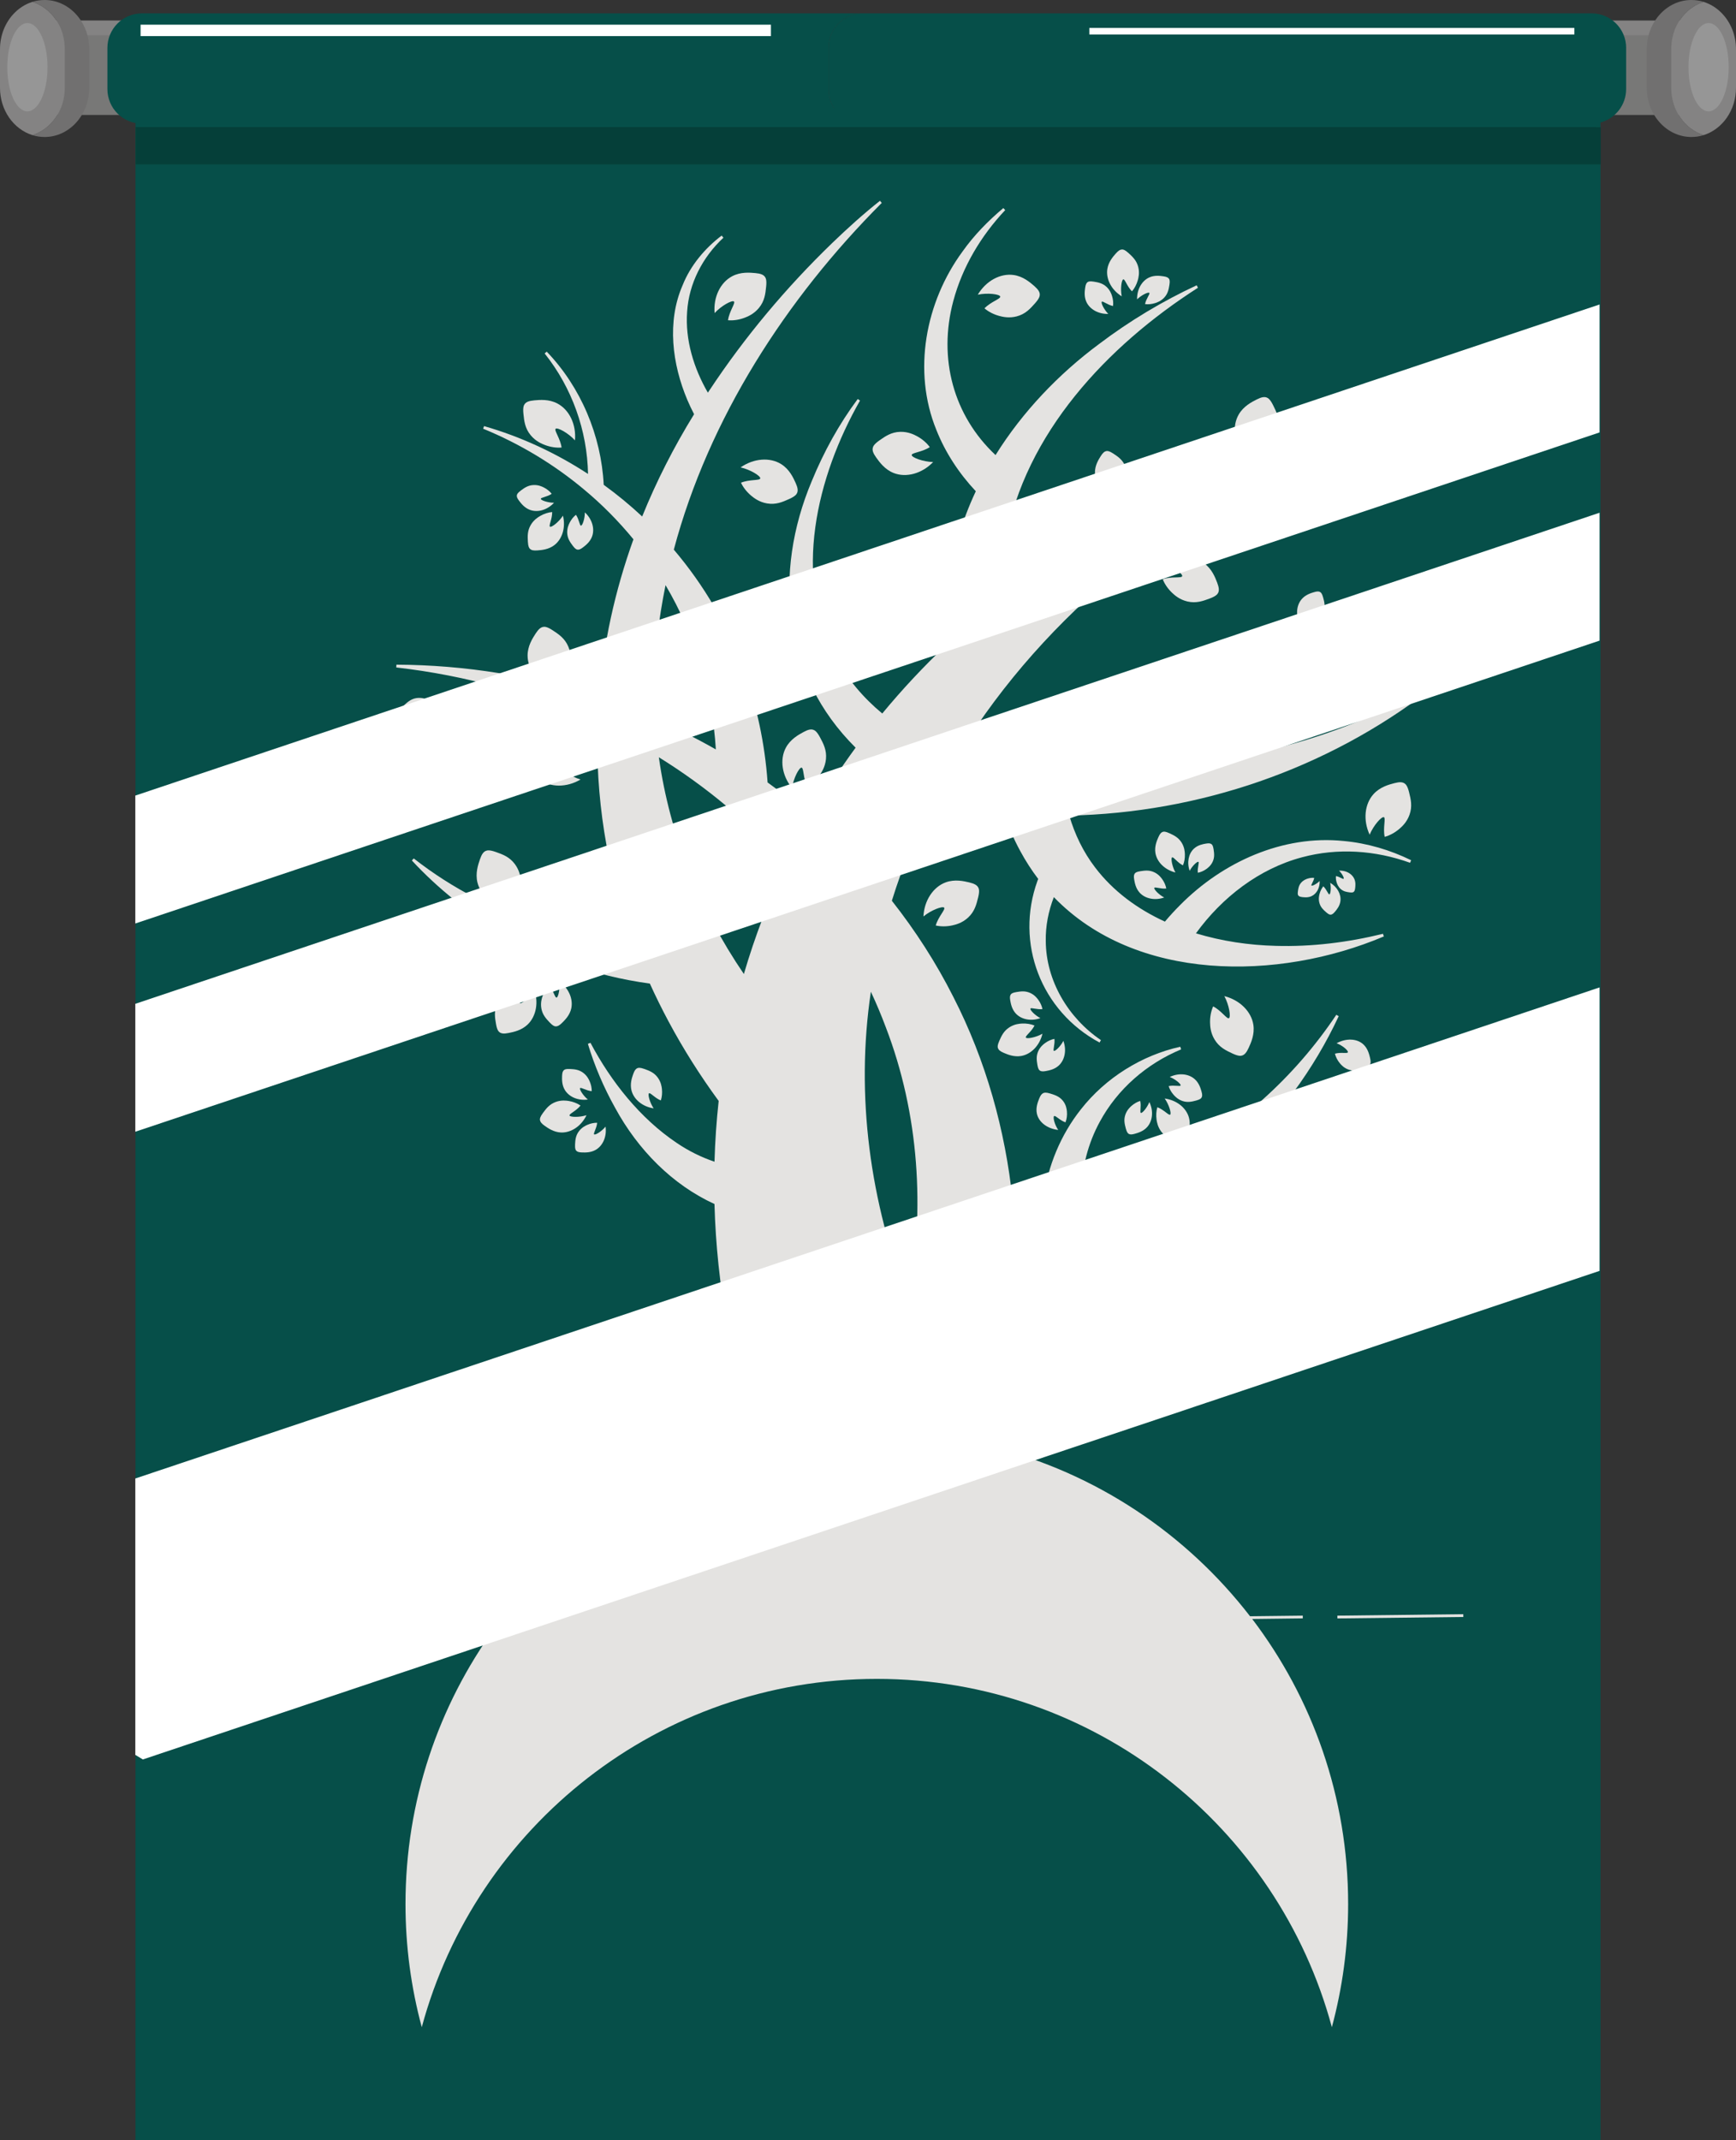 <?xml version="1.0" encoding="UTF-8"?>
<svg xmlns="http://www.w3.org/2000/svg" viewBox="0 0 590.9 728.22">
  <rect x="0" y="0" width="590.9" height="728.22" fill="#333333" stroke="none"/>
  <g isolation="isolate">
    <g id="_Шар_2" data-name="Шар 2">
      <g id="bg">
        <rect x="46.12" y="36.91" width="498.66" height="691.31" fill="#064f49"/>
      </g>
      <g id="main">
        <g>
          <rect x="92.81" y="553.81" width="19.33" height=".95" transform="translate(-9.13 1.77) rotate(-.94)" fill="#e4e3e1"/>
          <rect x="115.09" y="553.56" width="13.04" height=".95" transform="translate(-7.98 1.81) rotate(-.83)" fill="#e4e3e1"/>
          <path d="M443.44,550.74v-.95s-17.95,.21-17.95,.21c-21.73-28.14-52.59-48.86-88.15-57.72,1.93-7.07,3.55-14.23,4.86-21.51,2.44-13.34,3.66-26.94,3.63-40.53,8.04-1.4,15.93-3.41,23.57-6.06,37.98-12.87,69.41-42.25,86.27-78.38l-.82-.47c-7.13,10.67-15.56,20.33-24.93,28.73-9.28,8.32-19.63,15.43-30.77,20.94-9.8,4.95-20.3,8.56-31.09,10.85,.13-8.36,2.26-16.77,6.31-24.16,6.01-11.09,15.94-19.73,27.66-24.59,0,0-.28-.9-.28-.9-13.11,2.9-25.4,10.57-33.77,21.22-6.95,8.73-11.33,19.38-12.83,30.52-3.48,.39-6.96,.63-10.45,.74-2.49-24.13-9.11-47.79-20.2-69.43-5.85-11.59-12.9-22.54-20.93-32.73,3.58-11.52,8.12-22.65,13.5-33.32,8.15,1.71,16.39,2.91,24.65,3.62,1.49,4.38,3.31,8.67,5.54,12.76,1.85,3.42,3.89,6.58,6.12,9.51-.08,.21-.16,.42-.24,.63-7.71,21.23,1.24,44.4,21.12,55.05,0,0,.48-.82,.48-.82-11.13-7.53-18.72-20.24-18.78-33.75-.1-5.04,.9-10.16,2.75-14.91,27.9,28.9,76.26,28.63,112.32,13.38,0,0-.29-.9-.29-.9-12.05,2.95-24.37,4.46-36.5,4.1-9.02-.22-18.34-1.58-27.16-4.26,8.85-12.21,21.47-22,36.13-25.89,12.08-3.24,24.89-2.38,36.74,1.88,0,0,.37-.87,.37-.87-7.1-3.47-14.88-5.8-22.93-6.54-20.77-2.15-41.24,7.17-55.71,21.8-1.8,1.8-3.52,3.67-5.17,5.63-9.31-4.27-17.6-10.32-23.75-18.42-4.06-5.3-6.94-11.3-8.8-17.66,44.06-.93,87.59-15.73,122.83-42.88l-.52-.79c-13.49,7.63-27.72,13.71-42.33,18.12-19.11,5.78-38.91,8.63-58.69,8.43,4.9-8.2,10.98-15.72,18-22.3,10.39-9.68,22.78-17.26,36.06-22.51,0,0-.29-.9-.29-.9-7.07,1.72-14.03,4.1-20.77,7.08-13.63,6.06-26.08,14.83-36.37,25.78-3.58,3.82-6.89,7.93-9.92,12.25-5.71-.46-11.4-1.17-17.07-2.16-8.58-1.49-17.04-3.58-25.33-6.21,30.12-46.34,76.71-82.22,128.91-102.37l-.27-.91c-37.59,8.2-74.22,23.92-106.59,47.06-3.63,2.59-7.17,5.24-10.62,7.96-.23-6.28,.17-12.62,1.27-18.9,6.6-36.82,34.66-66.61,65.5-86.37l-.45-.83c-11.65,5.42-22.8,12.1-33.19,19.96-13.78,10.22-26.09,23.09-35.26,37.81-14.3-13.39-19.61-32.82-14.39-52.39,3.11-11.64,9.43-22.22,17.68-30.97,0,0-.64-.69-.64-.69-5.17,4.34-10,9.27-13.92,14.82-12.58,17.15-17.05,40.61-8.88,60.66,3.06,7.74,7.72,14.79,13.43,20.88-4.96,10.57-8.29,21.89-9.46,33.72-.67,6.12-.81,12.31-.46,18.48-7.89,7.46-15.19,15.29-21.92,23.43-6.41-5.31-11.89-11.74-15.87-19.14-14.77-27.32-6.45-61.48,8.3-87.35,0,0-.78-.53-.78-.53-6.35,8.53-11.53,17.93-15.62,27.88-13.28,31.5-9.88,66.21,14.9,90.77-5.55,7.57-10.61,15.38-15.21,23.39-4.74-4.07-9.67-7.93-14.75-11.55-.93-13.22-3.69-26.13-8.16-38.39-5.39-14.99-13.54-28.81-23.76-40.84,11.89-44.65,38.3-85.46,70.78-117.99l-.61-.72c-5.67,4.49-11.03,9.34-16.25,14.36-15.69,15.17-29.72,31.89-41.82,50.17-.17,.25-.34,.51-.51,.76-4.82-8.33-7.76-17.97-7.06-27.56,.62-9.63,5.27-18.57,12.36-25.17l-.61-.72c-5.66,4.29-10.59,10.13-13.28,16.88-5.42,12.42-3.55,26.84,1.6,39.04,.71,1.65,1.46,3.26,2.3,4.86-6.96,11.28-12.86,22.92-17.67,34.81-4.13-3.86-8.51-7.46-13.09-10.78-.85-16.77-7.81-33.27-19.4-45.32,0,0-.71,.62-.71,.62,9.3,11.65,14.49,26.21,14.77,41-10.89-7.12-22.81-12.66-35.39-16.28l-.31,.89c12.52,5.13,24.16,12.16,34.37,20.71,6.14,5.1,11.74,10.78,16.79,16.92-6.32,17.56-10.27,35.61-11.7,53.82-22.25-7.31-45.69-11.06-68.98-11.16,0,0-.05,.95-.05,.95,23.84,2.72,46.94,9.14,68.53,19.25-.8,24.48,2.97,49.15,11.64,73.2-10.05-.37-20.08-1.94-29.8-4.73-16.04-4.57-31.2-12.38-44.42-22.73l-.64,.7c17.83,19.21,41.43,33.04,67.02,39.24,4.6,1.12,9.27,2,13.99,2.65,1.96,4.33,4.08,8.63,6.37,12.9,5.02,9.39,10.74,18.41,17.05,27.03-.75,6.85-1.23,13.75-1.42,20.68-4.51-1.52-8.86-3.67-12.91-6.43-12.38-8.33-22.25-20.73-29.31-34.03l-.88,.35c2.26,7.51,5.38,14.81,9.28,21.79,7.78,14.3,19.49,26.16,33.81,32.72,.75,27.54,5.82,55.43,15.32,82.8-36.4,9.33-67.81,31.11-89.42,60.53l-34.08,.41v.95s33.38-.4,33.38-.4c-19.1,26.4-30.37,58.85-30.37,93.93,0,14.5,1.93,28.54,5.54,41.9,18.43-68.28,80.78-118.53,154.89-118.53s136.46,50.25,154.89,118.53c3.6-13.36,5.54-27.4,5.54-41.9,0-36.46-12.17-70.07-32.65-97.01l17.23-.21Zm-134.22-108.17c-13.04-33.26-18.09-69.65-12.79-105.09,1.84,3.93,3.53,7.94,5.06,12.03,11.39,29.62,13.4,62.01,7.72,93.06Zm-85.49-225.75c.66-5.95,1.62-11.85,2.81-17.7,10.01,16.98,15.94,36.34,17.12,55.9-3.58-2.04-7.23-3.98-10.92-5.8-3.21-1.61-6.47-3.11-9.76-4.55-.55-9.2-.33-18.5,.75-27.85Zm.53,40.87c16.08,9.96,30.75,22.19,43.31,36.26-5.82,12.14-10.62,24.67-14.37,37.5-15.08-22.12-25.22-47.32-28.94-73.76Z" fill="#e4e3e1"/>
          <rect x="455.22" y="549.54" width="42.87" height=".95" transform="translate(-6.31 5.53) rotate(-.66)" fill="#e4e3e1"/>
        </g>
      </g>
      <g id="details">
        <g>
          <path d="M418.31,346.47c-.69,.42-2.62-2.61-5.38-4-.71,1.59-1.1,3.56-1.05,5.56,.03,1.16,.13,3.41,1.55,5.74,1.59,2.62,3.82,3.68,6.05,4.72,2.03,.95,2.84,.86,3.36,.68,.77-.27,1.42-.92,2.2-2.63,.79-1.73,2.07-4.56,1.58-7.8-.68-4.51-4.6-8.43-9.88-9.77,1.63,3.02,2.28,7.07,1.57,7.51Z" fill="#e4e3e1"/>
          <path d="M471.03,278.07c.76,.27-.37,3.68,.29,6.7,1.68-.45,3.45-1.4,4.97-2.69,.88-.75,2.56-2.25,3.48-4.82,1.03-2.89,.44-5.29-.15-7.67-.54-2.18-1.13-2.75-1.6-3.04-.7-.43-1.61-.52-3.43-.04-1.84,.48-4.85,1.28-7.05,3.7-3.07,3.38-3.64,8.89-1.34,13.83,1.31-3.17,4.05-6.23,4.83-5.96Z" fill="#e4e3e1"/>
          <path d="M402.4,196.05c-.18,.79-3.71,.05-6.63,1.05,.63,1.63,1.77,3.29,3.22,4.66,.84,.79,2.52,2.3,5.18,2.92,2.99,.7,5.31-.16,7.62-1.02,2.11-.79,2.61-1.44,2.85-1.94,.35-.74,.34-1.67-.33-3.43-.68-1.78-1.8-4.69-4.45-6.62-3.69-2.68-9.24-2.62-13.91,.23,3.3,.95,6.64,3.34,6.45,4.15Z" fill="#e4e3e1"/>
          <path d="M426.75,148.02c.8,.1,.44,3.68,1.74,6.49,1.55-.8,3.09-2.1,4.3-3.69,.7-.92,2.02-2.75,2.37-5.46,.39-3.04-.72-5.26-1.82-7.47-1-2.01-1.7-2.45-2.22-2.63-.78-.27-1.69-.17-3.38,.69-1.7,.86-4.48,2.28-6.11,5.11-2.28,3.95-1.64,9.47,1.68,13.81,.6-3.38,2.62-6.95,3.45-6.85Z" fill="#e4e3e1"/>
          <path d="M310.33,154.85c-.02-.81,3.57-.99,6.15-2.7-1.03-1.41-2.54-2.73-4.3-3.69-1.02-.55-3.02-1.58-5.75-1.51-3.07,.08-5.09,1.51-7.11,2.93-1.84,1.3-2.16,2.05-2.26,2.6-.15,.81,.09,1.7,1.19,3.23,1.11,1.55,2.93,4.08,5.98,5.27,4.25,1.65,9.61,.19,13.39-3.75-3.43-.08-7.27-1.54-7.29-2.37Z" fill="#e4e3e1"/>
          <path d="M191.21,261.02c.2-.78,3.71,0,6.65-.95-.61-1.64-1.72-3.31-3.15-4.71-.83-.81-2.49-2.34-5.14-3-2.98-.75-5.31,.09-7.63,.91-2.12,.76-2.63,1.4-2.88,1.9-.36,.74-.37,1.66,.28,3.43,.66,1.79,1.73,4.72,4.35,6.68,3.66,2.73,9.2,2.76,13.91-.02-3.28-.99-6.59-3.43-6.39-4.24Z" fill="#e4e3e1"/>
          <path d="M171.04,301.78c.65-.48,2.87,2.35,5.75,3.46,.56-1.65,.76-3.65,.53-5.64-.14-1.15-.45-3.38-2.08-5.57-1.84-2.46-4.17-3.29-6.49-4.11-2.12-.75-2.92-.58-3.43-.35-.75,.34-1.34,1.06-1.95,2.84-.62,1.8-1.64,4.75-.85,7.93,1.11,4.43,5.39,7.95,10.8,8.77-1.92-2.85-2.94-6.83-2.27-7.32Z" fill="#e4e3e1"/>
          <path d="M187.52,226.56c.74-.32,2.23,2.96,4.76,4.73,.94-1.47,1.61-3.37,1.86-5.35,.14-1.15,.37-3.39-.7-5.91-1.2-2.83-3.26-4.19-5.32-5.54-1.88-1.24-2.7-1.26-3.25-1.16-.81,.16-1.55,.71-2.57,2.29-1.04,1.6-2.73,4.22-2.72,7.49,.02,4.56,3.34,9.01,8.39,11.09-1.18-3.22-1.22-7.33-.46-7.65Z" fill="#e4e3e1"/>
          <path d="M258.77,162.8c-.13,.8-3.7,.28-6.55,1.46,.73,1.58,1.97,3.17,3.51,4.45,.89,.74,2.66,2.14,5.35,2.6,3.03,.52,5.29-.49,7.54-1.5,2.05-.92,2.52-1.6,2.72-2.11,.3-.76,.24-1.69-.54-3.4-.79-1.74-2.08-4.57-4.85-6.33-3.85-2.44-9.39-2.04-13.87,1.09,3.35,.74,6.84,2.92,6.7,3.74Z" fill="#e4e3e1"/>
          <path d="M296.1,219.56c.8,.08,.54,3.67,1.93,6.43,1.53-.85,3.02-2.19,4.19-3.82,.67-.94,1.94-2.81,2.2-5.52,.3-3.05-.87-5.24-2.03-7.41-1.06-1.98-1.77-2.4-2.3-2.56-.78-.25-1.7-.12-3.35,.79-1.68,.91-4.41,2.41-5.96,5.29-2.16,4.02-1.36,9.51,2.09,13.75,.5-3.39,2.42-7.03,3.25-6.95Z" fill="#e4e3e1"/>
          <path d="M272.82,261.22c.8,.08,.54,3.67,1.93,6.43,1.53-.85,3.02-2.19,4.19-3.82,.67-.94,1.94-2.81,2.2-5.52,.3-3.05-.87-5.24-2.03-7.41-1.06-1.98-1.77-2.4-2.3-2.56-.78-.25-1.7-.12-3.35,.79-1.68,.91-4.41,2.41-5.96,5.29-2.16,4.02-1.36,9.51,2.09,13.75,.5-3.39,2.42-7.03,3.25-6.95Z" fill="#e4e3e1"/>
          <path d="M321.37,308.87c.55,.59-2.04,3.09-2.86,6.07,1.7,.39,3.71,.39,5.66-.04,1.13-.25,3.32-.79,5.33-2.64,2.26-2.07,2.85-4.48,3.44-6.87,.54-2.19,.28-2.97,0-3.45-.42-.71-1.19-1.22-3.02-1.66-1.86-.44-4.89-1.15-7.97-.04-4.29,1.55-7.37,6.17-7.63,11.63,2.64-2.19,6.49-3.61,7.06-3Z" fill="#e4e3e1"/>
          <path d="M365.49,250.65c.76,.24-.26,3.69,.48,6.67,1.66-.51,3.39-1.52,4.86-2.87,.85-.78,2.48-2.34,3.32-4.94,.94-2.92,.29-5.29-.37-7.64-.6-2.15-1.19-2.7-1.67-2.97-.7-.4-1.61-.46-3.41,.08-1.81,.55-4.77,1.45-6.89,3.94-2.95,3.48-3.36,9-.95,13.84,1.21-3.21,3.85-6.36,4.63-6.11Z" fill="#e4e3e1"/>
          <path d="M432.25,241.62c.1,.8-3.46,1.32-5.87,3.26,1.15,1.31,2.79,2.48,4.62,3.27,1.07,.46,3.16,1.3,5.87,.97,3.05-.36,4.93-1.97,6.8-3.57,1.71-1.46,1.96-2.24,2.01-2.8,.07-.82-.25-1.68-1.49-3.11-1.25-1.44-3.3-3.79-6.45-4.69-4.39-1.25-9.58,.71-12.99,4.98,3.42-.24,7.38,.86,7.48,1.68Z" fill="#e4e3e1"/>
          <path d="M340.46,100.91c.21,.78-3.25,1.78-5.36,4.02,1.32,1.13,3.1,2.06,5.03,2.58,1.12,.3,3.3,.84,5.94,.15,2.97-.78,4.61-2.62,6.24-4.46,1.49-1.68,1.63-2.48,1.61-3.03-.04-.82-.48-1.62-1.9-2.86-1.44-1.25-3.79-3.28-7.03-3.73-4.52-.63-9.39,2.02-12.17,6.7,3.36-.71,7.43-.17,7.64,.62Z" fill="#e4e3e1"/>
          <path d="M249.81,102.59c.62,.51-1.6,3.34-2.01,6.39,1.74,.15,3.72-.13,5.59-.83,1.09-.41,3.17-1.24,4.92-3.35,1.96-2.36,2.22-4.82,2.47-7.26,.24-2.23-.12-2.97-.46-3.4-.51-.64-1.34-1.04-3.21-1.21-1.9-.17-4.99-.46-7.89,1.07-4.04,2.13-6.45,7.12-5.98,12.54,2.31-2.53,5.93-4.47,6.57-3.95Z" fill="#e4e3e1"/>
          <path d="M189.14,145.9c-.62,.51,1.6,3.34,2.01,6.39-1.74,.15-3.72-.13-5.59-.83-1.09-.41-3.17-1.24-4.92-3.35-1.96-2.36-2.22-4.82-2.47-7.26-.24-2.23,.12-2.97,.46-3.4,.51-.64,1.34-1.04,3.21-1.21,1.9-.17,4.99-.46,7.89,1.07,4.04,2.13,6.45,7.12,5.98,12.54-2.31-2.53-5.93-4.47-6.57-3.95Z" fill="#e4e3e1"/>
          <path d="M202.24,386.03c-.39-.29,.87-2.09,1.02-3.96-1.06-.02-2.26,.22-3.37,.72-.65,.29-1.89,.88-2.88,2.22-1.11,1.51-1.19,3.01-1.27,4.5-.07,1.36,.17,1.8,.39,2.05,.33,.37,.85,.58,1.99,.61,1.16,.03,3.05,.09,4.76-.95,2.39-1.44,3.7-4.56,3.24-7.84-1.32,1.62-3.47,2.94-3.87,2.64Z" fill="#e4e3e1"/>
          <path d="M193.86,379.6c-.21-.56,2.31-1.56,3.74-3.39-1.08-.74-2.48-1.3-3.97-1.55-.86-.14-2.54-.38-4.48,.33-2.17,.8-3.27,2.29-4.37,3.78-1,1.36-1.05,1.97-.99,2.37,.09,.6,.48,1.17,1.63,1.98,1.17,.82,3.08,2.16,5.55,2.26,3.44,.13,6.91-2.19,8.66-5.88-2.47,.78-5.57,.68-5.78,.1Z" fill="#e4e3e1"/>
          <path d="M197.46,370.29c.29-.39,2.08,.87,3.95,1.03,.03-1.06-.22-2.26-.71-3.38-.29-.65-.87-1.89-2.21-2.89-1.51-1.12-3.01-1.2-4.5-1.28-1.36-.07-1.8,.16-2.05,.39-.37,.33-.58,.84-.62,1.99-.04,1.16-.09,3.05,.94,4.76,1.44,2.39,4.56,3.71,7.83,3.25-1.62-1.33-2.93-3.47-2.64-3.87Z" fill="#e4e3e1"/>
          <path d="M159.23,249.92c-.48,.07-.84-2.1-2.04-3.54-.77,.72-1.46,1.74-1.91,2.87-.26,.66-.74,1.95-.51,3.6,.26,1.86,1.25,2.99,2.24,4.11,.9,1.02,1.38,1.17,1.71,1.19,.49,.03,1.01-.18,1.85-.95,.85-.79,2.24-2.07,2.74-4.01,.7-2.7-.55-5.85-3.16-7.87,.19,2.09-.42,4.52-.92,4.6Z" fill="#e4e3e1"/>
          <path d="M148.74,251.18c-.54-.25,.56-2.73,.3-5.03-1.29,.22-2.68,.8-3.92,1.66-.72,.5-2.08,1.51-2.97,3.36-1,2.09-.74,3.93-.48,5.75,.23,1.67,.63,2.14,.95,2.39,.49,.37,1.16,.5,2.56,.28,1.41-.23,3.71-.61,5.55-2.27,2.55-2.31,3.41-6.4,2.08-10.26-1.22,2.28-3.51,4.38-4.07,4.11Z" fill="#e4e3e1"/>
          <path d="M144.8,242.01c-.07-.48,2.1-.83,3.55-2.03-.72-.78-1.73-1.46-2.87-1.92-.66-.26-1.95-.74-3.6-.52-1.86,.25-2.99,1.24-4.11,2.23-1.03,.9-1.17,1.37-1.19,1.71-.03,.49,.17,1.01,.95,1.85,.78,.85,2.06,2.25,4,2.75,2.7,.7,5.85-.54,7.87-3.15-2.09,.18-4.52-.43-4.59-.93Z" fill="#e4e3e1"/>
          <path d="M392.9,302.14c.2-.44,2.22,.43,4.08,.21-.19-1.04-.67-2.17-1.38-3.16-.41-.58-1.24-1.68-2.75-2.38-1.7-.79-3.19-.57-4.66-.35-1.35,.2-1.73,.52-1.93,.79-.3,.4-.4,.95-.2,2.07,.2,1.14,.52,3,1.88,4.48,1.89,2.05,5.21,2.71,8.33,1.61-1.86-.97-3.57-2.81-3.36-3.26Z" fill="#e4e3e1"/>
          <path d="M398.96,291.77c.46-.29,1.81,1.78,3.69,2.71,.47-1.09,.71-2.44,.66-3.81-.03-.79-.12-2.33-1.11-3.93-1.11-1.79-2.64-2.5-4.16-3.2-1.39-.64-1.94-.58-2.29-.45-.52,.19-.96,.64-1.47,1.82-.52,1.19-1.36,3.14-1,5.35,.51,3.09,3.21,5.75,6.81,6.64-1.14-2.06-1.61-4.84-1.14-5.13Z" fill="#e4e3e1"/>
          <path d="M407.91,293.28c.4,.18-.4,2.01-.2,3.71,.95-.17,1.97-.6,2.88-1.25,.52-.37,1.53-1.12,2.17-2.49,.72-1.54,.52-2.9,.32-4.24-.18-1.23-.47-1.57-.72-1.75-.36-.27-.86-.37-1.88-.19-1.04,.18-2.73,.47-4.07,1.7-1.87,1.72-2.47,4.73-1.47,7.56,.89-1.69,2.56-3.24,2.97-3.05Z" fill="#e4e3e1"/>
          <path d="M401.87,369.36c-.15,.46-2.25-.19-4.08,.24,.3,1.02,.9,2.08,1.71,2.99,.47,.53,1.41,1.53,2.99,2.07,1.78,.6,3.23,.22,4.67-.16,1.32-.35,1.66-.71,1.83-1,.25-.43,.29-.98-.02-2.08-.32-1.11-.85-2.93-2.36-4.24-2.1-1.83-5.47-2.13-8.45-.69,1.95,.76,3.86,2.4,3.7,2.88Z" fill="#e4e3e1"/>
          <path d="M398.31,379.3c-.47,.37-2.19-1.72-4.37-2.52-.38,1.25-.48,2.76-.27,4.25,.13,.86,.41,2.54,1.68,4.16,1.42,1.82,3.18,2.42,4.93,3,1.6,.54,2.19,.4,2.56,.21,.55-.27,.97-.81,1.39-2.16,.42-1.37,1.12-3.59,.45-5.97-.93-3.32-4.2-5.91-8.24-6.45,1.49,2.11,2.35,5.09,1.86,5.48Z" fill="#e4e3e1"/>
          <path d="M388.34,378.72c-.46-.15,.19-2.25-.23-4.08-1.02,.3-2.08,.9-3,1.71-.53,.47-1.53,1.41-2.07,2.99-.6,1.78-.22,3.23,.16,4.67,.35,1.32,.71,1.66,.99,1.83,.43,.25,.98,.3,2.08-.02,1.11-.32,2.93-.84,4.25-2.35,1.84-2.1,2.14-5.47,.7-8.45-.77,1.95-2.41,3.85-2.88,3.7Z" fill="#e4e3e1"/>
          <path d="M358.74,357.6c-.45-.2,.41-2.22,.16-4.08-1.04,.2-2.16,.69-3.15,1.41-.57,.42-1.66,1.25-2.35,2.77-.77,1.71-.53,3.19-.29,4.67,.22,1.35,.54,1.72,.81,1.92,.4,.29,.95,.39,2.07,.18,1.14-.21,3-.56,4.45-1.93,2.03-1.91,2.65-5.24,1.51-8.34-.95,1.87-2.77,3.6-3.23,3.4Z" fill="#e4e3e1"/>
          <path d="M349.19,353.08c-.33-.51,1.93-2.01,2.94-4.1-1.21-.5-2.7-.75-4.2-.68-.87,.04-2.57,.16-4.31,1.26-1.96,1.24-2.72,2.93-3.47,4.61-.69,1.54-.61,2.14-.46,2.53,.21,.57,.71,1.05,2.02,1.6,1.32,.56,3.47,1.46,5.9,1.04,3.39-.6,6.29-3.6,7.22-7.57-2.25,1.28-5.3,1.83-5.63,1.32Z" fill="#e4e3e1"/>
          <path d="M350.75,343.22c.2-.44,2.22,.41,4.08,.17-.2-1.04-.69-2.16-1.41-3.15-.42-.57-1.25-1.67-2.77-2.35-1.71-.77-3.19-.54-4.67-.3-1.35,.21-1.72,.54-1.92,.81-.29,.4-.39,.95-.19,2.07,.21,1.14,.55,3,1.92,4.46,1.91,2.03,5.23,2.66,8.34,1.53-1.87-.96-3.6-2.78-3.39-3.23Z" fill="#e4e3e1"/>
          <path d="M375.03,102.69c.33-.36,1.98,1.09,3.82,1.45,.14-1.05,.03-2.27-.34-3.43-.21-.67-.66-1.97-1.89-3.11-1.38-1.27-2.86-1.51-4.34-1.76-1.35-.22-1.8-.03-2.08,.16-.4,.29-.67,.78-.83,1.91-.16,1.15-.42,3.02,.42,4.84,1.17,2.53,4.13,4.17,7.44,4.07-1.47-1.49-2.54-3.77-2.21-4.14Z" fill="#e4e3e1"/>
          <path d="M382.34,95.06c.58-.15,1.3,2.47,2.96,4.08,.86-.99,1.57-2.32,1.98-3.77,.24-.84,.66-2.49,.16-4.48-.56-2.25-1.92-3.5-3.28-4.75-1.24-1.14-1.84-1.26-2.25-1.24-.61,.02-1.22,.35-2.15,1.41-.94,1.07-2.48,2.83-2.85,5.27-.51,3.41,1.43,7.11,4.9,9.25-.5-2.54-.06-5.61,.53-5.76Z" fill="#e4e3e1"/>
          <path d="M391.2,99.66c.36,.33-1.1,1.98-1.45,3.82,1.05,.14,2.27,.03,3.43-.34,.67-.21,1.98-.66,3.11-1.88,1.27-1.37,1.52-2.86,1.76-4.33,.22-1.35,.03-1.8-.16-2.08-.29-.4-.78-.67-1.91-.83-1.15-.16-3.02-.43-4.84,.41-2.53,1.17-4.18,4.12-4.09,7.43,1.5-1.47,3.77-2.54,4.14-2.2Z" fill="#e4e3e1"/>
          <path d="M197.77,178.88c-.49,.03-.65-2.16-1.73-3.7-.83,.65-1.6,1.61-2.15,2.7-.32,.63-.9,1.88-.82,3.54,.1,1.87,.99,3.08,1.88,4.28,.81,1.1,1.27,1.28,1.6,1.33,.49,.08,1.02-.09,1.93-.79,.92-.71,2.41-1.87,3.08-3.76,.93-2.63-.04-5.87-2.48-8.11,0,2.1-.81,4.47-1.31,4.5Z" fill="#e4e3e1"/>
          <path d="M187.21,179.23c-.52-.3,.79-2.67,.74-4.99-1.3,.11-2.74,.57-4.05,1.32-.76,.44-2.21,1.32-3.25,3.1-1.17,2-1.07,3.85-.97,5.69,.09,1.68,.44,2.18,.75,2.46,.45,.41,1.11,.6,2.52,.49,1.43-.11,3.75-.29,5.72-1.78,2.74-2.08,3.94-6.08,2.95-10.04-1.41,2.17-3.87,4.06-4.41,3.75Z" fill="#e4e3e1"/>
          <path d="M184.08,169.76c-.03-.49,2.16-.65,3.71-1.72-.65-.84-1.6-1.61-2.69-2.16-.63-.32-1.87-.91-3.54-.82-1.87,.09-3.08,.98-4.29,1.87-1.1,.81-1.28,1.27-1.34,1.6-.08,.49,.09,1.02,.79,1.93,.71,.92,1.86,2.41,3.75,3.08,2.63,.93,5.87-.03,8.11-2.46-2.1,0-4.47-.82-4.5-1.32Z" fill="#e4e3e1"/>
          <path d="M372.62,172.16c.27-.41,2.13,.76,4,.82-.03-1.06-.34-2.24-.89-3.33-.32-.63-.97-1.84-2.36-2.77-1.56-1.04-3.07-1.04-4.56-1.04-1.36,0-1.79,.26-2.02,.49-.35,.35-.54,.87-.51,2.02,.03,1.16,.07,3.05,1.19,4.71,1.56,2.31,4.74,3.46,7.99,2.84-1.69-1.24-3.11-3.31-2.84-3.73Z" fill="#e4e3e1"/>
          <path d="M378.61,163.47c.55-.24,1.67,2.23,3.57,3.56,.69-1.11,1.18-2.54,1.35-4.04,.1-.87,.25-2.56-.56-4.45-.91-2.13-2.45-3.15-3.99-4.17-1.4-.93-2.02-.95-2.42-.87-.6,.12-1.15,.54-1.9,1.73-.76,1.21-2,3.19-1.97,5.66,.04,3.44,2.54,6.79,6.31,8.35-.9-2.43-.96-5.53-.39-5.77Z" fill="#e4e3e1"/>
          <path d="M388.09,166.59c.41,.27-.77,2.13-.83,4,1.06-.03,2.25-.33,3.34-.88,.63-.32,1.85-.97,2.77-2.35,1.04-1.56,1.05-3.06,1.05-4.56,0-1.36-.25-1.79-.49-2.02-.35-.35-.87-.54-2.02-.52-1.16,.02-3.05,.06-4.71,1.18-2.31,1.56-3.47,4.74-2.85,7.99,1.24-1.69,3.32-3.1,3.74-2.83Z" fill="#e4e3e1"/>
          <g>
            <path d="M445.27,208.63c.46,.15-.17,2.25,.28,4.08,1.01-.31,2.07-.92,2.98-1.74,.52-.48,1.52-1.43,2.04-3.01,.58-1.78,.19-3.23-.21-4.67-.36-1.32-.72-1.65-1.01-1.82-.43-.25-.99-.29-2.08,.04-1.11,.33-2.92,.87-4.22,2.4-1.81,2.12-2.07,5.49-.61,8.46,.75-1.96,2.37-3.88,2.84-3.73Z" fill="#e4e3e1"/>
            <path d="M455.24,212.1c.38,.47-1.7,2.21-2.48,4.39,1.26,.37,2.76,.46,4.25,.23,.86-.14,2.53-.44,4.14-1.72,1.81-1.44,2.39-3.2,2.96-4.96,.52-1.6,.38-2.2,.19-2.56-.27-.54-.82-.96-2.18-1.37-1.37-.41-3.6-1.08-5.98-.4-3.31,.96-5.87,4.25-6.37,8.3,2.1-1.51,5.07-2.39,5.46-1.91Z" fill="#e4e3e1"/>
            <path d="M454.76,222.07c-.15,.46-2.25-.17-4.08,.27,.31,1.01,.92,2.08,1.74,2.98,.48,.52,1.42,1.52,3.01,2.04,1.78,.59,3.23,.19,4.67-.2,1.32-.36,1.65-.72,1.82-1.01,.25-.43,.29-.99-.04-2.08-.33-1.11-.87-2.92-2.39-4.23-2.12-1.82-5.49-2.09-8.46-.63,1.96,.75,3.87,2.37,3.72,2.85Z" fill="#e4e3e1"/>
          </g>
          <g>
            <path d="M189.45,339.47c-.57,.1-1.08-2.46-2.56-4.14-.89,.89-1.67,2.12-2.16,3.49-.29,.79-.8,2.35-.47,4.3,.38,2.2,1.6,3.5,2.82,4.8,1.11,1.18,1.68,1.34,2.08,1.35,.59,.02,1.2-.25,2.17-1.21,.98-.97,2.59-2.55,3.11-4.87,.72-3.24-.88-6.94-4.07-9.24,.31,2.48-.33,5.4-.91,5.51Z" fill="#e4e3e1"/>
            <path d="M177.02,341.38c-.66-.28,.56-3.27,.17-6-1.53,.31-3.16,1.06-4.6,2.13-.83,.62-2.42,1.87-3.4,4.12-1.1,2.53-.73,4.7-.35,6.86,.34,1.98,.83,2.52,1.23,2.8,.59,.42,1.4,.56,3.05,.23,1.67-.33,4.4-.87,6.51-2.91,2.95-2.85,3.8-7.75,2.08-12.29-1.37,2.76-4,5.34-4.68,5.05Z" fill="#e4e3e1"/>
            <path d="M171.98,330.62c-.1-.57,2.47-1.07,4.14-2.55-.89-.9-2.12-1.67-3.49-2.17-.79-.29-2.34-.81-4.3-.48-2.2,.37-3.51,1.6-4.81,2.81-1.19,1.11-1.34,1.68-1.35,2.08-.02,.59,.25,1.2,1.2,2.17,.97,.98,2.54,2.59,4.87,3.12,3.24,.73,6.94-.86,9.25-4.05-2.48,.3-5.4-.34-5.5-.92Z" fill="#e4e3e1"/>
          </g>
          <path d="M220.91,372.05c.45-.34,2.01,1.64,4.02,2.42,.39-1.16,.53-2.55,.37-3.94-.09-.81-.32-2.37-1.46-3.9-1.28-1.72-2.92-2.3-4.54-2.88-1.48-.53-2.05-.41-2.4-.24-.52,.24-.93,.74-1.37,1.99-.44,1.26-1.15,3.32-.59,5.54,.77,3.1,3.77,5.56,7.55,6.13-1.34-1.99-2.05-4.77-1.59-5.12Z" fill="#e4e3e1"/>
          <path d="M358.78,379.8c.46-.33,1.93,1.46,3.89,2.13,.42-1.09,.61-2.4,.49-3.69-.07-.75-.24-2.19-1.31-3.58-1.21-1.56-2.8-2.05-4.38-2.54-1.44-.44-2-.31-2.35-.15-.52,.24-.94,.72-1.41,1.89-.47,1.19-1.24,3.13-.76,5.18,.66,2.86,3.54,5.06,7.25,5.47-1.26-1.81-1.87-4.38-1.4-4.72Z" fill="#e4e3e1"/>
          <path d="M458.79,358.08c-.19,.53-2.42-.1-4.41,.48,.28,1.14,.88,2.31,1.71,3.3,.48,.57,1.45,1.66,3.13,2.18,1.89,.59,3.47,.08,5.04-.43,1.44-.46,1.82-.89,2.02-1.22,.29-.5,.36-1.13,.07-2.36-.3-1.24-.78-3.27-2.34-4.68-2.18-1.96-5.8-2.12-9.07-.34,2.07,.76,4.04,2.52,3.85,3.07Z" fill="#e4e3e1"/>
          <path d="M457.35,299.04c-.22,.25-1.36-.71-2.62-.92-.08,.72,.02,1.54,.29,2.33,.16,.46,.48,1.33,1.33,2.08,.96,.84,1.97,.99,2.98,1.13,.92,.13,1.23,0,1.41-.14,.27-.2,.44-.54,.53-1.31,.09-.78,.24-2.06-.36-3.28-.84-1.7-2.87-2.77-5.12-2.66,1.02,.99,1.79,2.52,1.56,2.78Z" fill="#e4e3e1"/>
          <path d="M452.5,304.34c-.39,.11-.92-1.66-2.07-2.73-.57,.69-1.03,1.6-1.29,2.6-.15,.58-.41,1.7-.04,3.05,.41,1.52,1.36,2.35,2.3,3.18,.86,.76,1.27,.83,1.55,.81,.41-.03,.82-.25,1.44-.99,.63-.75,1.65-1.96,1.86-3.63,.29-2.32-1.08-4.81-3.48-6.21,.38,1.72,.13,3.81-.27,3.93Z" fill="#e4e3e1"/>
          <path d="M446.4,301.36c-.25-.22,.71-1.36,.93-2.62-.72-.08-1.54,.01-2.33,.28-.46,.16-1.33,.48-2.09,1.33-.85,.95-.99,1.97-1.13,2.97-.13,.92,0,1.23,.14,1.41,.2,.27,.54,.44,1.31,.54,.78,.09,2.06,.24,3.28-.36,1.7-.83,2.78-2.87,2.67-5.12-1,1.02-2.53,1.78-2.78,1.56Z" fill="#e4e3e1"/>
        </g>
      </g>
      <g id="roll">
        <g>
          <g>
            <rect x="534.17" y="6.98" width="50.5" height="32.12" fill="#848383"/>
            <rect x="534.17" y="11.97" width="50.83" height="27.12" fill="#676766" opacity=".4"/>
            <path d="M579.89,45.98c-1.32,.42-2.72,.64-4.17,.64-8.39,0-15.19-7.5-15.19-16.74v-13.14C560.53,7.5,567.32,0,575.72,0,577.16,0,578.56,.22,579.89,.64c-6.37,1.99-11.02,8.45-11.02,16.1v13.14c0,7.65,4.65,14.1,11.02,16.1Z" fill="#717070"/>
            <path d="M590.9,16.74v13.14c0,7.65-4.65,14.1-11.02,16.1-6.37-1.99-11.02-8.45-11.02-16.1v-13.14c0-7.65,4.65-14.1,11.02-16.1,2.52,.79,4.77,2.27,6.57,4.26,2.75,3.03,4.45,7.22,4.45,11.84Z" fill="#848383"/>
            <ellipse cx="581.57" cy="22.87" rx="6.85" ry="15.02" fill="#969696"/>
          </g>
          <g>
            <rect x="6.23" y="6.98" width="50.5" height="32.12" transform="translate(62.96 46.07) rotate(-180)" fill="#848383"/>
            <rect x="5.91" y="11.97" width="50.83" height="27.12" transform="translate(62.64 51.07) rotate(-180)" fill="#676766" opacity=".4"/>
            <path d="M11.02,45.98c1.32,.42,2.72,.64,4.17,.64,8.39,0,15.19-7.5,15.19-16.74v-13.14C30.37,7.5,23.58,0,15.19,0c-1.45,0-2.85,.22-4.17,.64,6.37,1.99,11.02,8.45,11.02,16.1v13.14c0,7.65-4.65,14.1-11.02,16.1Z" fill="#717070"/>
            <path d="M0,16.74v13.14c0,7.65,4.65,14.1,11.02,16.1,6.37-1.99,11.02-8.45,11.02-16.1v-13.14c0-7.65-4.65-14.1-11.02-16.1-2.52,.79-4.77,2.27-6.57,4.26C1.7,7.93,0,12.12,0,16.74Z" fill="#848383"/>
            <ellipse cx="9.33" cy="22.87" rx="6.85" ry="15.02" fill="#969696"/>
          </g>
          <path d="M292.45,42.07H48.31c-6.49,0-11.75-5.26-11.75-11.74v-14.03c0-6.49,5.26-11.75,11.75-11.75h244.58c-6.08,.43-10.88,5.49-10.88,11.7v14.17c0,6.04,4.57,11.02,10.44,11.65Z" fill="#064f49"/>
          <path d="M553.5,16.3v14.03c0,5.36-3.6,9.89-8.51,11.29-1.02,.29-2.11,.45-3.23,.45h-249.31c-.11-.01-.2-.02-.31-.04-.65-.09-1.28-.23-1.88-.41-4.77-1.49-8.24-5.93-8.24-11.2v-14.17c0-6.2,4.79-11.26,10.88-11.7h248.87c6.48,0,11.74,5.26,11.74,11.75Z" fill="#064f49"/>
        </g>
      </g>
      <g id="lights">
        <g>
          <polygon points="544.46 103.61 544.46 147.15 398.89 195.95 307.23 226.69 301.53 228.6 296.9 230.15 295.31 230.68 292.77 231.54 142.69 281.85 46.06 314.26 46.06 270.73 236.43 206.89 248.23 202.94 256.91 200.03 292.26 188.18 292.27 188.18 295.31 187.15 305.04 183.89 305.05 183.89 323.73 177.62 345.29 170.4 348.97 169.16 544.46 103.61" fill="#fff" mix-blend-mode="soft-light"/>
          <polygon points="544.46 174.48 544.46 218 450.99 249.35 450.98 249.35 439.11 253.33 434.99 254.71 433.78 255.11 433.77 255.11 356.64 280.98 336.1 287.87 295.31 301.55 151.59 349.74 46.06 385.12 46.06 341.59 143.21 309.01 295.31 258.02 318.71 250.17 328.38 246.92 431.73 212.28 544.46 174.48" fill="#fff" mix-blend-mode="soft-light"/>
          <polygon points="544.46 336.01 544.46 432.47 443.81 466.22 415.95 475.57 410.5 477.39 410.49 477.39 407.19 478.5 403.62 479.71 368.4 491.51 368.39 491.51 364.92 492.67 295.31 516.02 137.66 568.88 48.63 598.73 46.06 597.18 46.06 503.12 130.62 474.78 130.63 474.77 153.02 467.26 155.63 466.39 295.31 419.55 457.35 365.22 544.46 336.01" fill="#fff" mix-blend-mode="soft-light"/>
          <rect x="47.85" y="8.4" width="214.56" height="3.89" fill="#fff" mix-blend-mode="soft-light"/>
          <rect x="370.79" y="9.51" width="165.09" height="2.22" fill="#fff" mix-blend-mode="soft-light"/>
          <path d="M544.84,43.28v12.64H46.18v-12.68h496.49c.22,.02,.41,.03,.63,.04h1.54Z" fill="#053f39"/>
        </g>
      </g>
    </g>
  </g>
</svg>